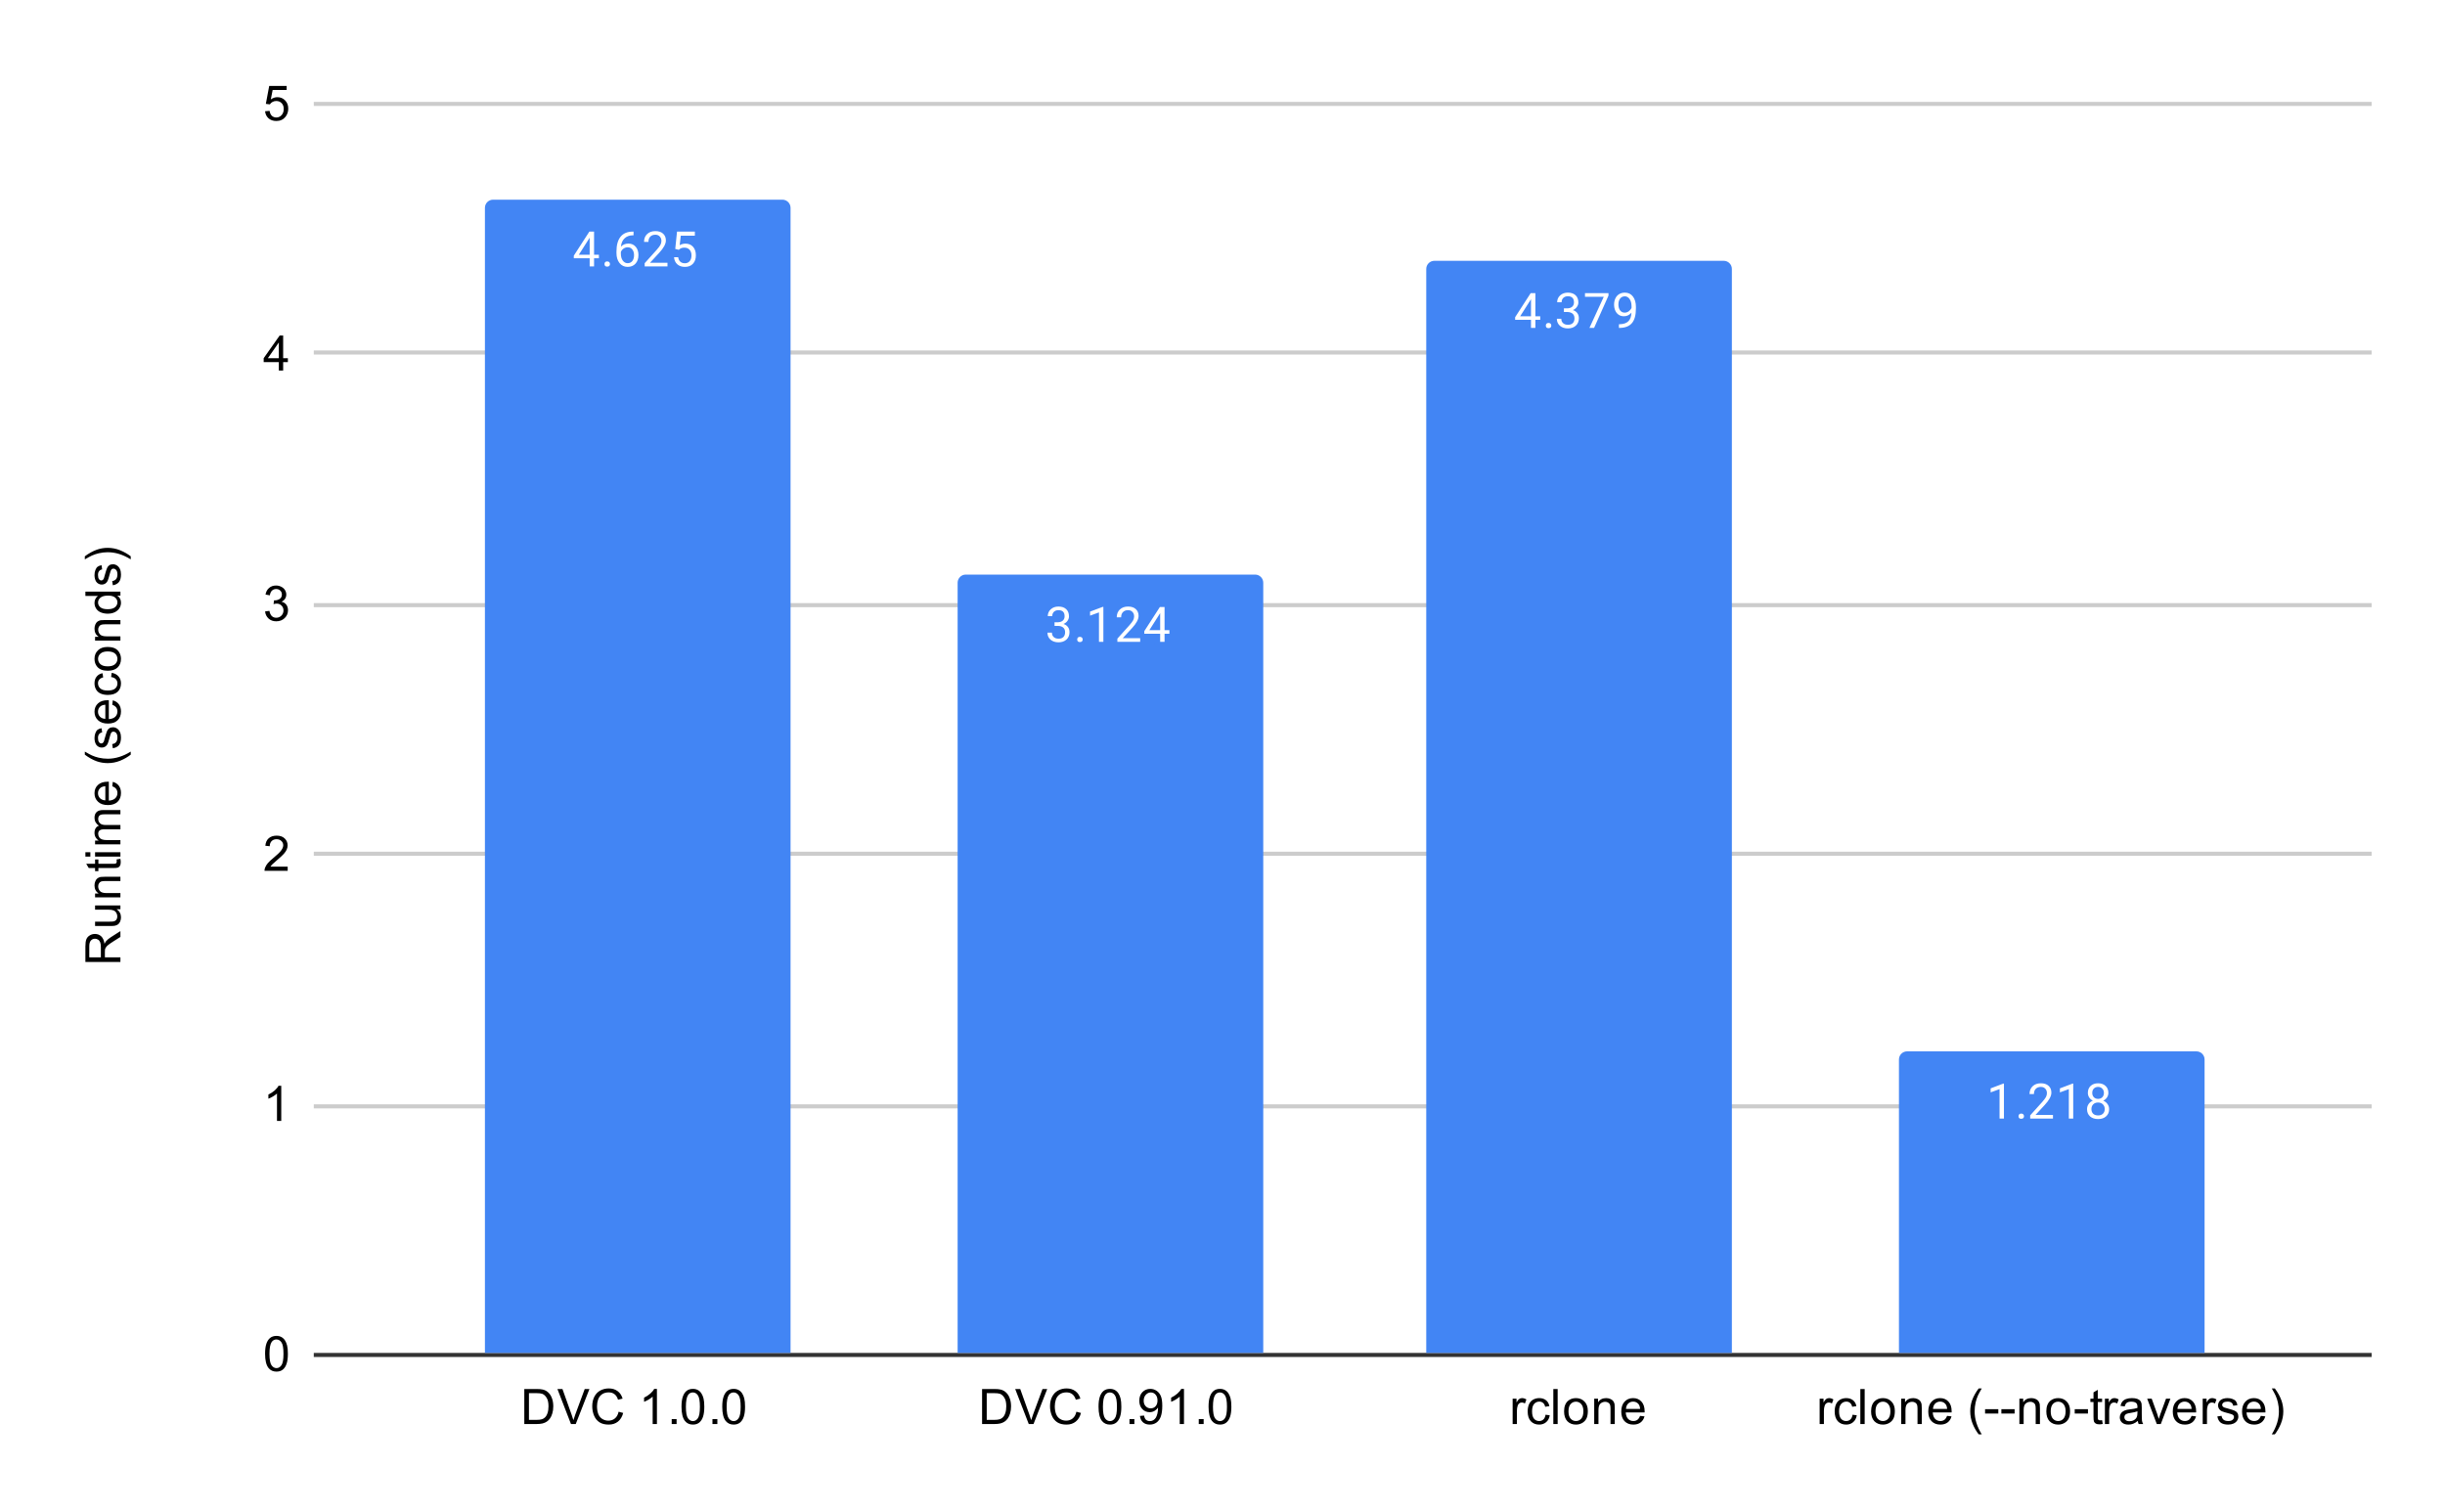 <svg version="1.1" viewBox="0.0 0.0 600.0 371.0" fill="none" stroke="none" stroke-linecap="square" stroke-miterlimit="10" width="600" height="371" xmlns:xlink="http://www.w3.org/1999/xlink" xmlns="http://www.w3.org/2000/svg"><path fill="#ffffff" d="M0 0L600.0 0L600.0 371.0L0 371.0L0 0Z" fill-rule="nonzero"/><path stroke="#333333" stroke-width="1.0" stroke-linecap="butt" d="M77.5 332.5L581.5 332.5" fill-rule="nonzero"/><path stroke="#cccccc" stroke-width="1.0" stroke-linecap="butt" d="M77.5 271.5L581.5 271.5" fill-rule="nonzero"/><path stroke="#cccccc" stroke-width="1.0" stroke-linecap="butt" d="M77.5 209.5L581.5 209.5" fill-rule="nonzero"/><path stroke="#cccccc" stroke-width="1.0" stroke-linecap="butt" d="M77.5 148.5L581.5 148.5" fill-rule="nonzero"/><path stroke="#cccccc" stroke-width="1.0" stroke-linecap="butt" d="M77.5 86.5L581.5 86.5" fill-rule="nonzero"/><path stroke="#cccccc" stroke-width="1.0" stroke-linecap="butt" d="M77.5 25.5L581.5 25.5" fill-rule="nonzero"/><clipPath id="id_0"><path d="M77.55 25.55L581.45 25.55L581.45 332.45L77.55 332.45L77.55 25.55Z" clip-rule="nonzero"/></clipPath><path stroke="#000000" stroke-width="0.0" stroke-linecap="butt" stroke-opacity="0.0" clip-path="url(#id_0)" d="M194.0 332.0L119.0 332.0L119.0 51.0C119.0 49.895 119.895 49.0 121.0 49.0L192.0 49.0C193.105 49.0 194.0 49.895 194.0 51.0Z" fill-rule="nonzero"/><path fill="#4285f4" clip-path="url(#id_0)" d="M194.0 332.0L119.0 332.0L119.0 51.0C119.0 49.895 119.895 49.0 121.0 49.0L192.0 49.0C193.105 49.0 194.0 49.895 194.0 51.0Z" fill-rule="nonzero"/><path stroke="#000000" stroke-width="0.0" stroke-linecap="butt" stroke-opacity="0.0" clip-path="url(#id_0)" d="M310.0 332.0L235.0 332.0L235.0 143.0C235.0 141.895 235.895 141.0 237.0 141.0L308.0 141.0C309.105 141.0 310.0 141.895 310.0 143.0Z" fill-rule="nonzero"/><path fill="#4285f4" clip-path="url(#id_0)" d="M310.0 332.0L235.0 332.0L235.0 143.0C235.0 141.895 235.895 141.0 237.0 141.0L308.0 141.0C309.105 141.0 310.0 141.895 310.0 143.0Z" fill-rule="nonzero"/><path stroke="#000000" stroke-width="0.0" stroke-linecap="butt" stroke-opacity="0.0" clip-path="url(#id_0)" d="M425.0 332.0L350.0 332.0L350.0 66.0C350.0 64.895 350.895 64.0 352.0 64.0L423.0 64.0C424.105 64.0 425.0 64.895 425.0 66.0Z" fill-rule="nonzero"/><path fill="#4285f4" clip-path="url(#id_0)" d="M425.0 332.0L350.0 332.0L350.0 66.0C350.0 64.895 350.895 64.0 352.0 64.0L423.0 64.0C424.105 64.0 425.0 64.895 425.0 66.0Z" fill-rule="nonzero"/><path stroke="#000000" stroke-width="0.0" stroke-linecap="butt" stroke-opacity="0.0" clip-path="url(#id_0)" d="M541.0 332.0L466.0 332.0L466.0 260.0C466.0 258.895 466.895 258.0 468.0 258.0L539.0 258.0C540.105 258.0 541.0 258.895 541.0 260.0Z" fill-rule="nonzero"/><path fill="#4285f4" clip-path="url(#id_0)" d="M541.0 332.0L466.0 332.0L466.0 260.0C466.0 258.895 466.895 258.0 468.0 258.0L539.0 258.0C540.105 258.0 541.0 258.895 541.0 260.0Z" fill-rule="nonzero"/><path stroke="#4285f4" stroke-width="3.0" stroke-linejoin="round" stroke-linecap="round" d="M145.781 62.508L146.969 62.508L146.969 63.383L145.781 63.383L145.781 65.368L144.703 65.368L144.703 63.383L140.812 63.383L140.812 62.742L144.625 56.836L145.781 56.836L145.781 62.508ZM142.047 62.508L144.703 62.508L144.703 58.321L144.562 58.555L142.047 62.508ZM148.344 64.805Q148.344 64.524 148.5 64.336Q148.672 64.149 149.0 64.149Q149.344 64.149 149.516 64.336Q149.688 64.524 149.688 64.805Q149.688 65.071 149.516 65.258Q149.344 65.43 149.0 65.43Q148.672 65.43 148.5 65.258Q148.344 65.071 148.344 64.805ZM155.469 56.836L155.469 57.742L155.266 57.742Q154.0 57.774 153.25 58.508Q152.5 59.227 152.375 60.539Q153.062 59.774 154.219 59.774Q155.328 59.774 156.0 60.555Q156.672 61.336 156.672 62.586Q156.672 63.899 155.953 64.696Q155.234 65.493 154.016 65.493Q152.797 65.493 152.031 64.555Q151.281 63.602 151.281 62.117L151.281 61.711Q151.281 59.352 152.281 58.102Q153.281 56.852 155.266 56.836L155.469 56.836ZM154.047 60.68Q153.484 60.68 153.016 61.008Q152.547 61.336 152.359 61.852L152.359 62.242Q152.359 63.305 152.828 63.946Q153.312 64.586 154.016 64.586Q154.75 64.586 155.172 64.055Q155.594 63.508 155.594 62.633Q155.594 61.758 155.172 61.227Q154.75 60.68 154.047 60.68ZM163.797 65.368L158.203 65.368L158.203 64.586L161.156 61.305Q161.812 60.555 162.062 60.102Q162.312 59.633 162.312 59.133Q162.312 58.461 161.906 58.039Q161.516 57.602 160.828 57.602Q160.031 57.602 159.578 58.071Q159.125 58.524 159.125 59.352L158.047 59.352Q158.047 58.164 158.797 57.446Q159.562 56.711 160.828 56.711Q162.031 56.711 162.719 57.336Q163.406 57.961 163.406 59.008Q163.406 60.258 161.797 62.008L159.516 64.477L163.797 64.477L163.797 65.368ZM165.703 61.086L166.141 56.836L170.516 56.836L170.516 57.836L167.062 57.836L166.797 60.164Q167.438 59.789 168.234 59.789Q169.391 59.789 170.078 60.571Q170.766 61.336 170.766 62.649Q170.766 63.961 170.047 64.727Q169.344 65.493 168.062 65.493Q166.938 65.493 166.219 64.868Q165.5 64.227 165.406 63.117L166.422 63.117Q166.531 63.852 166.953 64.227Q167.375 64.602 168.062 64.602Q168.812 64.602 169.25 64.086Q169.688 63.571 169.688 62.664Q169.688 61.805 169.219 61.289Q168.75 60.774 167.969 60.774Q167.266 60.774 166.859 61.071L166.578 61.305L165.703 61.086Z" fill-rule="nonzero"/><path fill="#ffffff" d="M145.781 62.508L146.969 62.508L146.969 63.383L145.781 63.383L145.781 65.368L144.703 65.368L144.703 63.383L140.812 63.383L140.812 62.742L144.625 56.836L145.781 56.836L145.781 62.508ZM142.047 62.508L144.703 62.508L144.703 58.321L144.562 58.555L142.047 62.508ZM148.344 64.805Q148.344 64.524 148.5 64.336Q148.672 64.149 149.0 64.149Q149.344 64.149 149.516 64.336Q149.688 64.524 149.688 64.805Q149.688 65.071 149.516 65.258Q149.344 65.43 149.0 65.43Q148.672 65.43 148.5 65.258Q148.344 65.071 148.344 64.805ZM155.469 56.836L155.469 57.742L155.266 57.742Q154.0 57.774 153.25 58.508Q152.5 59.227 152.375 60.539Q153.062 59.774 154.219 59.774Q155.328 59.774 156.0 60.555Q156.672 61.336 156.672 62.586Q156.672 63.899 155.953 64.696Q155.234 65.493 154.016 65.493Q152.797 65.493 152.031 64.555Q151.281 63.602 151.281 62.117L151.281 61.711Q151.281 59.352 152.281 58.102Q153.281 56.852 155.266 56.836L155.469 56.836ZM154.047 60.68Q153.484 60.68 153.016 61.008Q152.547 61.336 152.359 61.852L152.359 62.242Q152.359 63.305 152.828 63.946Q153.312 64.586 154.016 64.586Q154.75 64.586 155.172 64.055Q155.594 63.508 155.594 62.633Q155.594 61.758 155.172 61.227Q154.75 60.68 154.047 60.68ZM163.797 65.368L158.203 65.368L158.203 64.586L161.156 61.305Q161.812 60.555 162.062 60.102Q162.312 59.633 162.312 59.133Q162.312 58.461 161.906 58.039Q161.516 57.602 160.828 57.602Q160.031 57.602 159.578 58.071Q159.125 58.524 159.125 59.352L158.047 59.352Q158.047 58.164 158.797 57.446Q159.562 56.711 160.828 56.711Q162.031 56.711 162.719 57.336Q163.406 57.961 163.406 59.008Q163.406 60.258 161.797 62.008L159.516 64.477L163.797 64.477L163.797 65.368ZM165.703 61.086L166.141 56.836L170.516 56.836L170.516 57.836L167.062 57.836L166.797 60.164Q167.438 59.789 168.234 59.789Q169.391 59.789 170.078 60.571Q170.766 61.336 170.766 62.649Q170.766 63.961 170.047 64.727Q169.344 65.493 168.062 65.493Q166.938 65.493 166.219 64.868Q165.5 64.227 165.406 63.117L166.422 63.117Q166.531 63.852 166.953 64.227Q167.375 64.602 168.062 64.602Q168.812 64.602 169.25 64.086Q169.688 63.571 169.688 62.664Q169.688 61.805 169.219 61.289Q168.75 60.774 167.969 60.774Q167.266 60.774 166.859 61.071L166.578 61.305L165.703 61.086Z" fill-rule="nonzero"/><path stroke="#4285f4" stroke-width="3.0" stroke-linejoin="round" stroke-linecap="round" d="M258.781 152.702L259.594 152.702Q260.375 152.686 260.812 152.296Q261.25 151.905 261.25 151.233Q261.25 149.733 259.75 149.733Q259.047 149.733 258.625 150.14Q258.219 150.546 258.219 151.202L257.125 151.202Q257.125 150.186 257.859 149.515Q258.609 148.843 259.75 148.843Q260.953 148.843 261.641 149.483Q262.328 150.124 262.328 151.265Q262.328 151.827 261.969 152.343Q261.609 152.858 260.984 153.124Q261.688 153.343 262.062 153.858Q262.453 154.374 262.453 155.124Q262.453 156.265 261.703 156.952Q260.953 157.624 259.75 157.624Q258.562 157.624 257.797 156.968Q257.047 156.311 257.047 155.249L258.141 155.249Q258.141 155.921 258.578 156.327Q259.016 156.733 259.766 156.733Q260.547 156.733 260.953 156.327Q261.375 155.905 261.375 155.14Q261.375 154.405 260.922 154.015Q260.469 153.608 259.594 153.593L258.781 153.593L258.781 152.702ZM264.344 156.936Q264.344 156.655 264.5 156.468Q264.672 156.28 265.0 156.28Q265.344 156.28 265.516 156.468Q265.688 156.655 265.688 156.936Q265.688 157.202 265.516 157.39Q265.344 157.561 265.0 157.561Q264.672 157.561 264.5 157.39Q264.344 157.202 264.344 156.936ZM270.766 157.499L269.688 157.499L269.688 150.28L267.5 151.077L267.5 150.093L270.609 148.921L270.766 148.921L270.766 157.499ZM279.797 157.499L274.203 157.499L274.203 156.718L277.156 153.436Q277.812 152.686 278.062 152.233Q278.312 151.765 278.312 151.265Q278.312 150.593 277.906 150.171Q277.516 149.733 276.828 149.733Q276.031 149.733 275.578 150.202Q275.125 150.655 275.125 151.483L274.047 151.483Q274.047 150.296 274.797 149.577Q275.562 148.843 276.828 148.843Q278.031 148.843 278.719 149.468Q279.406 150.093 279.406 151.14Q279.406 152.39 277.797 154.14L275.516 156.608L279.797 156.608L279.797 157.499ZM285.781 154.64L286.969 154.64L286.969 155.515L285.781 155.515L285.781 157.499L284.703 157.499L284.703 155.515L280.812 155.515L280.812 154.874L284.625 148.968L285.781 148.968L285.781 154.64ZM282.047 154.64L284.703 154.64L284.703 150.452L284.562 150.686L282.047 154.64Z" fill-rule="nonzero"/><path fill="#ffffff" d="M258.781 152.702L259.594 152.702Q260.375 152.686 260.812 152.296Q261.25 151.905 261.25 151.233Q261.25 149.733 259.75 149.733Q259.047 149.733 258.625 150.14Q258.219 150.546 258.219 151.202L257.125 151.202Q257.125 150.186 257.859 149.515Q258.609 148.843 259.75 148.843Q260.953 148.843 261.641 149.483Q262.328 150.124 262.328 151.265Q262.328 151.827 261.969 152.343Q261.609 152.858 260.984 153.124Q261.688 153.343 262.062 153.858Q262.453 154.374 262.453 155.124Q262.453 156.265 261.703 156.952Q260.953 157.624 259.75 157.624Q258.562 157.624 257.797 156.968Q257.047 156.311 257.047 155.249L258.141 155.249Q258.141 155.921 258.578 156.327Q259.016 156.733 259.766 156.733Q260.547 156.733 260.953 156.327Q261.375 155.905 261.375 155.14Q261.375 154.405 260.922 154.015Q260.469 153.608 259.594 153.593L258.781 153.593L258.781 152.702ZM264.344 156.936Q264.344 156.655 264.5 156.468Q264.672 156.28 265.0 156.28Q265.344 156.28 265.516 156.468Q265.688 156.655 265.688 156.936Q265.688 157.202 265.516 157.39Q265.344 157.561 265.0 157.561Q264.672 157.561 264.5 157.39Q264.344 157.202 264.344 156.936ZM270.766 157.499L269.688 157.499L269.688 150.28L267.5 151.077L267.5 150.093L270.609 148.921L270.766 148.921L270.766 157.499ZM279.797 157.499L274.203 157.499L274.203 156.718L277.156 153.436Q277.812 152.686 278.062 152.233Q278.312 151.765 278.312 151.265Q278.312 150.593 277.906 150.171Q277.516 149.733 276.828 149.733Q276.031 149.733 275.578 150.202Q275.125 150.655 275.125 151.483L274.047 151.483Q274.047 150.296 274.797 149.577Q275.562 148.843 276.828 148.843Q278.031 148.843 278.719 149.468Q279.406 150.093 279.406 151.14Q279.406 152.39 277.797 154.14L275.516 156.608L279.797 156.608L279.797 157.499ZM285.781 154.64L286.969 154.64L286.969 155.515L285.781 155.515L285.781 157.499L284.703 157.499L284.703 155.515L280.812 155.515L280.812 154.874L284.625 148.968L285.781 148.968L285.781 154.64ZM282.047 154.64L284.703 154.64L284.703 150.452L284.562 150.686L282.047 154.64Z" fill-rule="nonzero"/><path stroke="#4285f4" stroke-width="3.0" stroke-linejoin="round" stroke-linecap="round" d="M376.781 77.608L377.969 77.608L377.969 78.483L376.781 78.483L376.781 80.467L375.703 80.467L375.703 78.483L371.812 78.483L371.812 77.842L375.625 71.936L376.781 71.936L376.781 77.608ZM373.047 77.608L375.703 77.608L375.703 73.42L375.562 73.654L373.047 77.608ZM379.344 79.904Q379.344 79.623 379.5 79.436Q379.672 79.248 380.0 79.248Q380.344 79.248 380.516 79.436Q380.688 79.623 380.688 79.904Q380.688 80.17 380.516 80.358Q380.344 80.529 380.0 80.529Q379.672 80.529 379.5 80.358Q379.344 80.17 379.344 79.904ZM383.781 75.67L384.594 75.67Q385.375 75.654 385.812 75.264Q386.25 74.873 386.25 74.201Q386.25 72.701 384.75 72.701Q384.047 72.701 383.625 73.108Q383.219 73.514 383.219 74.17L382.125 74.17Q382.125 73.154 382.859 72.483Q383.609 71.811 384.75 71.811Q385.953 71.811 386.641 72.451Q387.328 73.092 387.328 74.233Q387.328 74.795 386.969 75.311Q386.609 75.826 385.984 76.092Q386.688 76.311 387.062 76.826Q387.453 77.342 387.453 78.092Q387.453 79.233 386.703 79.92Q385.953 80.592 384.75 80.592Q383.562 80.592 382.797 79.936Q382.047 79.279 382.047 78.217L383.141 78.217Q383.141 78.889 383.578 79.295Q384.016 79.701 384.766 79.701Q385.547 79.701 385.953 79.295Q386.375 78.873 386.375 78.108Q386.375 77.373 385.922 76.983Q385.469 76.576 384.594 76.561L383.781 76.561L383.781 75.67ZM394.719 72.545L391.188 80.467L390.047 80.467L393.562 72.826L388.953 72.826L388.953 71.936L394.719 71.936L394.719 72.545ZM400.359 76.717Q400.031 77.123 399.547 77.373Q399.078 77.608 398.516 77.608Q397.781 77.608 397.234 77.248Q396.688 76.889 396.391 76.233Q396.094 75.561 396.094 74.764Q396.094 73.92 396.406 73.233Q396.734 72.545 397.328 72.186Q397.938 71.811 398.734 71.811Q400.0 71.811 400.719 72.764Q401.453 73.717 401.453 75.342L401.453 75.654Q401.453 78.154 400.469 79.295Q399.484 80.436 397.5 80.467L397.281 80.467L397.281 79.561L397.516 79.561Q398.859 79.529 399.578 78.858Q400.297 78.186 400.359 76.717ZM398.688 76.717Q399.234 76.717 399.688 76.389Q400.156 76.045 400.375 75.561L400.375 75.123Q400.375 74.061 399.906 73.389Q399.438 72.717 398.734 72.717Q398.016 72.717 397.578 73.264Q397.156 73.811 397.156 74.717Q397.156 75.592 397.562 76.154Q397.984 76.717 398.688 76.717Z" fill-rule="nonzero"/><path fill="#ffffff" d="M376.781 77.608L377.969 77.608L377.969 78.483L376.781 78.483L376.781 80.467L375.703 80.467L375.703 78.483L371.812 78.483L371.812 77.842L375.625 71.936L376.781 71.936L376.781 77.608ZM373.047 77.608L375.703 77.608L375.703 73.42L375.562 73.654L373.047 77.608ZM379.344 79.904Q379.344 79.623 379.5 79.436Q379.672 79.248 380.0 79.248Q380.344 79.248 380.516 79.436Q380.688 79.623 380.688 79.904Q380.688 80.17 380.516 80.358Q380.344 80.529 380.0 80.529Q379.672 80.529 379.5 80.358Q379.344 80.17 379.344 79.904ZM383.781 75.67L384.594 75.67Q385.375 75.654 385.812 75.264Q386.25 74.873 386.25 74.201Q386.25 72.701 384.75 72.701Q384.047 72.701 383.625 73.108Q383.219 73.514 383.219 74.17L382.125 74.17Q382.125 73.154 382.859 72.483Q383.609 71.811 384.75 71.811Q385.953 71.811 386.641 72.451Q387.328 73.092 387.328 74.233Q387.328 74.795 386.969 75.311Q386.609 75.826 385.984 76.092Q386.688 76.311 387.062 76.826Q387.453 77.342 387.453 78.092Q387.453 79.233 386.703 79.92Q385.953 80.592 384.75 80.592Q383.562 80.592 382.797 79.936Q382.047 79.279 382.047 78.217L383.141 78.217Q383.141 78.889 383.578 79.295Q384.016 79.701 384.766 79.701Q385.547 79.701 385.953 79.295Q386.375 78.873 386.375 78.108Q386.375 77.373 385.922 76.983Q385.469 76.576 384.594 76.561L383.781 76.561L383.781 75.67ZM394.719 72.545L391.188 80.467L390.047 80.467L393.562 72.826L388.953 72.826L388.953 71.936L394.719 71.936L394.719 72.545ZM400.359 76.717Q400.031 77.123 399.547 77.373Q399.078 77.608 398.516 77.608Q397.781 77.608 397.234 77.248Q396.688 76.889 396.391 76.233Q396.094 75.561 396.094 74.764Q396.094 73.92 396.406 73.233Q396.734 72.545 397.328 72.186Q397.938 71.811 398.734 71.811Q400.0 71.811 400.719 72.764Q401.453 73.717 401.453 75.342L401.453 75.654Q401.453 78.154 400.469 79.295Q399.484 80.436 397.5 80.467L397.281 80.467L397.281 79.561L397.516 79.561Q398.859 79.529 399.578 78.858Q400.297 78.186 400.359 76.717ZM398.688 76.717Q399.234 76.717 399.688 76.389Q400.156 76.045 400.375 75.561L400.375 75.123Q400.375 74.061 399.906 73.389Q399.438 72.717 398.734 72.717Q398.016 72.717 397.578 73.264Q397.156 73.811 397.156 74.717Q397.156 75.592 397.562 76.154Q397.984 76.717 398.688 76.717Z" fill-rule="nonzero"/><path stroke="#4285f4" stroke-width="3.0" stroke-linejoin="round" stroke-linecap="round" d="M491.766 274.489L490.688 274.489L490.688 267.27L488.5 268.067L488.5 267.083L491.609 265.911L491.766 265.911L491.766 274.489ZM495.344 273.927Q495.344 273.645 495.5 273.458Q495.672 273.27 496.0 273.27Q496.344 273.27 496.516 273.458Q496.688 273.645 496.688 273.927Q496.688 274.192 496.516 274.38Q496.344 274.552 496.0 274.552Q495.672 274.552 495.5 274.38Q495.344 274.192 495.344 273.927ZM503.797 274.489L498.203 274.489L498.203 273.708L501.156 270.427Q501.812 269.677 502.062 269.224Q502.312 268.755 502.312 268.255Q502.312 267.583 501.906 267.161Q501.516 266.724 500.828 266.724Q500.031 266.724 499.578 267.192Q499.125 267.645 499.125 268.474L498.047 268.474Q498.047 267.286 498.797 266.567Q499.562 265.833 500.828 265.833Q502.031 265.833 502.719 266.458Q503.406 267.083 503.406 268.13Q503.406 269.38 501.797 271.13L499.516 273.599L503.797 273.599L503.797 274.489ZM508.766 274.489L507.688 274.489L507.688 267.27L505.5 268.067L505.5 267.083L508.609 265.911L508.766 265.911L508.766 274.489ZM517.391 268.177Q517.391 268.817 517.047 269.317Q516.703 269.817 516.141 270.099Q516.797 270.38 517.188 270.942Q517.578 271.489 517.578 272.192Q517.578 273.286 516.828 273.958Q516.094 274.614 514.875 274.614Q513.641 274.614 512.891 273.958Q512.156 273.286 512.156 272.192Q512.156 271.489 512.531 270.942Q512.906 270.38 513.578 270.099Q513.016 269.817 512.688 269.317Q512.359 268.817 512.359 268.177Q512.359 267.099 513.047 266.474Q513.734 265.833 514.875 265.833Q516.0 265.833 516.688 266.474Q517.391 267.099 517.391 268.177ZM516.5 272.161Q516.5 271.442 516.047 271.005Q515.594 270.552 514.859 270.552Q514.125 270.552 513.672 271.005Q513.234 271.442 513.234 272.177Q513.234 272.895 513.672 273.317Q514.109 273.724 514.875 273.724Q515.625 273.724 516.062 273.302Q516.5 272.88 516.5 272.161ZM514.875 266.724Q514.234 266.724 513.828 267.13Q513.438 267.52 513.438 268.208Q513.438 268.849 513.828 269.255Q514.219 269.661 514.859 269.661Q515.516 269.661 515.906 269.255Q516.297 268.849 516.297 268.208Q516.297 267.552 515.891 267.145Q515.484 266.724 514.875 266.724Z" fill-rule="nonzero"/><path fill="#ffffff" d="M491.766 274.489L490.688 274.489L490.688 267.27L488.5 268.067L488.5 267.083L491.609 265.911L491.766 265.911L491.766 274.489ZM495.344 273.927Q495.344 273.645 495.5 273.458Q495.672 273.27 496.0 273.27Q496.344 273.27 496.516 273.458Q496.688 273.645 496.688 273.927Q496.688 274.192 496.516 274.38Q496.344 274.552 496.0 274.552Q495.672 274.552 495.5 274.38Q495.344 274.192 495.344 273.927ZM503.797 274.489L498.203 274.489L498.203 273.708L501.156 270.427Q501.812 269.677 502.062 269.224Q502.312 268.755 502.312 268.255Q502.312 267.583 501.906 267.161Q501.516 266.724 500.828 266.724Q500.031 266.724 499.578 267.192Q499.125 267.645 499.125 268.474L498.047 268.474Q498.047 267.286 498.797 266.567Q499.562 265.833 500.828 265.833Q502.031 265.833 502.719 266.458Q503.406 267.083 503.406 268.13Q503.406 269.38 501.797 271.13L499.516 273.599L503.797 273.599L503.797 274.489ZM508.766 274.489L507.688 274.489L507.688 267.27L505.5 268.067L505.5 267.083L508.609 265.911L508.766 265.911L508.766 274.489ZM517.391 268.177Q517.391 268.817 517.047 269.317Q516.703 269.817 516.141 270.099Q516.797 270.38 517.188 270.942Q517.578 271.489 517.578 272.192Q517.578 273.286 516.828 273.958Q516.094 274.614 514.875 274.614Q513.641 274.614 512.891 273.958Q512.156 273.286 512.156 272.192Q512.156 271.489 512.531 270.942Q512.906 270.38 513.578 270.099Q513.016 269.817 512.688 269.317Q512.359 268.817 512.359 268.177Q512.359 267.099 513.047 266.474Q513.734 265.833 514.875 265.833Q516.0 265.833 516.688 266.474Q517.391 267.099 517.391 268.177ZM516.5 272.161Q516.5 271.442 516.047 271.005Q515.594 270.552 514.859 270.552Q514.125 270.552 513.672 271.005Q513.234 271.442 513.234 272.177Q513.234 272.895 513.672 273.317Q514.109 273.724 514.875 273.724Q515.625 273.724 516.062 273.302Q516.5 272.88 516.5 272.161ZM514.875 266.724Q514.234 266.724 513.828 267.13Q513.438 267.52 513.438 268.208Q513.438 268.849 513.828 269.255Q514.219 269.661 514.859 269.661Q515.516 269.661 515.906 269.255Q516.297 268.849 516.297 268.208Q516.297 267.552 515.891 267.145Q515.484 266.724 514.875 266.724Z" fill-rule="nonzero"/><path fill="#000000" d="M29.55 236.062L20.956 236.062L20.956 232.25Q20.956 231.094 21.191 230.5Q21.425 229.906 22.019 229.547Q22.597 229.188 23.3 229.188Q24.222 229.188 24.847 229.781Q25.472 230.375 25.644 231.609Q25.863 231.156 26.066 230.922Q26.519 230.422 27.206 229.984L29.55 228.484L29.55 229.922L27.769 231.047Q26.988 231.547 26.581 231.875Q26.175 232.188 26.019 232.453Q25.847 232.703 25.769 232.969Q25.738 233.156 25.738 233.594L25.738 234.922L29.55 234.922L29.55 236.062ZM24.753 234.922L24.753 232.469Q24.753 231.703 24.597 231.266Q24.425 230.812 24.081 230.594Q23.722 230.359 23.3 230.359Q22.691 230.359 22.3 230.812Q21.909 231.25 21.909 232.203L21.909 234.922L24.753 234.922ZM29.55 223.125L28.628 223.125Q29.691 223.859 29.691 225.109Q29.691 225.656 29.488 226.141Q29.269 226.609 28.956 226.844Q28.628 227.078 28.159 227.172Q27.863 227.234 27.175 227.234L23.331 227.234L23.331 226.172L26.784 226.172Q27.597 226.172 27.894 226.109Q28.3 226.016 28.55 225.703Q28.784 225.375 28.784 224.891Q28.784 224.422 28.55 224.016Q28.3 223.594 27.878 223.422Q27.456 223.234 26.659 223.234L23.331 223.234L23.331 222.188L29.55 222.188L29.55 223.125ZM29.55 220.203L23.331 220.203L23.331 219.266L24.206 219.266Q23.191 218.578 23.191 217.281Q23.191 216.719 23.394 216.25Q23.597 215.766 23.925 215.531Q24.253 215.297 24.691 215.203Q24.988 215.156 25.722 215.156L29.55 215.156L29.55 216.203L25.769 216.203Q25.113 216.203 24.8 216.328Q24.488 216.453 24.3 216.766Q24.097 217.078 24.097 217.5Q24.097 218.172 24.534 218.672Q24.956 219.156 26.144 219.156L29.55 219.156L29.55 220.203ZM28.613 210.906L29.534 210.75Q29.628 211.203 29.628 211.547Q29.628 212.125 29.456 212.438Q29.269 212.75 28.972 212.891Q28.675 213.016 27.722 213.016L24.144 213.016L24.144 213.781L23.331 213.781L23.331 213.016L21.784 213.016L21.159 211.969L23.331 211.969L23.331 210.906L24.144 210.906L24.144 211.969L27.784 211.969Q28.238 211.969 28.363 211.922Q28.488 211.859 28.566 211.734Q28.644 211.609 28.644 211.375Q28.644 211.188 28.613 210.906ZM22.175 210.203L20.956 210.203L20.956 209.141L22.175 209.141L22.175 210.203ZM29.55 210.203L23.331 210.203L23.331 209.141L29.55 209.141L29.55 210.203ZM29.55 207.203L23.331 207.203L23.331 206.266L24.206 206.266Q23.738 205.969 23.472 205.484Q23.191 205.0 23.191 204.375Q23.191 203.688 23.472 203.25Q23.753 202.797 24.269 202.625Q23.191 201.875 23.191 200.703Q23.191 199.766 23.706 199.281Q24.206 198.781 25.284 198.781L29.55 198.781L29.55 199.828L25.628 199.828Q25.003 199.828 24.722 199.938Q24.441 200.031 24.269 200.297Q24.097 200.562 24.097 200.938Q24.097 201.594 24.534 202.031Q24.972 202.453 25.941 202.453L29.55 202.453L29.55 203.516L25.503 203.516Q24.8 203.516 24.456 203.781Q24.097 204.031 24.097 204.609Q24.097 205.062 24.331 205.438Q24.566 205.812 25.019 205.984Q25.472 206.156 26.316 206.156L29.55 206.156L29.55 207.203ZM27.55 192.953L27.675 191.859Q28.628 192.109 29.159 192.812Q29.691 193.516 29.691 194.594Q29.691 195.953 28.847 196.766Q28.003 197.562 26.488 197.562Q24.925 197.562 24.066 196.75Q23.191 195.938 23.191 194.656Q23.191 193.406 24.034 192.625Q24.878 191.828 26.425 191.828Q26.519 191.828 26.706 191.828L26.706 196.469Q27.738 196.406 28.284 195.891Q28.816 195.375 28.816 194.594Q28.816 194.016 28.519 193.609Q28.206 193.188 27.55 192.953ZM25.847 196.406L25.847 192.938Q25.05 193.0 24.659 193.328Q24.05 193.844 24.05 194.641Q24.05 195.375 24.534 195.875Q25.019 196.359 25.847 196.406ZM32.081 185.188Q30.972 186.062 29.503 186.672Q28.019 187.266 26.441 187.266Q25.05 187.266 23.769 186.828Q22.284 186.297 20.816 185.188L20.816 184.438Q22.034 185.141 22.55 185.375Q23.363 185.734 24.238 185.938Q25.331 186.188 26.441 186.188Q29.269 186.188 32.081 184.438L32.081 185.188ZM27.691 183.625L27.534 182.594Q28.159 182.5 28.488 182.109Q28.816 181.703 28.816 180.969Q28.816 180.25 28.534 179.906Q28.238 179.547 27.831 179.547Q27.472 179.547 27.269 179.859Q27.128 180.078 26.909 180.938Q26.613 182.094 26.409 182.547Q26.191 182.984 25.816 183.219Q25.441 183.453 24.972 183.453Q24.566 183.453 24.206 183.266Q23.847 183.078 23.613 182.75Q23.441 182.5 23.316 182.078Q23.191 181.656 23.191 181.156Q23.191 180.438 23.409 179.891Q23.613 179.328 23.972 179.062Q24.331 178.797 24.925 178.703L25.066 179.734Q24.597 179.797 24.331 180.141Q24.05 180.469 24.05 181.094Q24.05 181.812 24.3 182.125Q24.534 182.438 24.863 182.438Q25.066 182.438 25.222 182.312Q25.394 182.172 25.503 181.906Q25.566 181.75 25.769 180.969Q26.081 179.844 26.269 179.406Q26.456 178.969 26.816 178.719Q27.175 178.469 27.722 178.469Q28.253 178.469 28.722 178.781Q29.175 179.078 29.441 179.656Q29.691 180.234 29.691 180.969Q29.691 182.188 29.191 182.828Q28.675 183.453 27.691 183.625ZM27.55 172.953L27.675 171.859Q28.628 172.109 29.159 172.812Q29.691 173.516 29.691 174.594Q29.691 175.953 28.847 176.766Q28.003 177.562 26.488 177.562Q24.925 177.562 24.066 176.75Q23.191 175.938 23.191 174.656Q23.191 173.406 24.034 172.625Q24.878 171.828 26.425 171.828Q26.519 171.828 26.706 171.828L26.706 176.469Q27.738 176.406 28.284 175.891Q28.816 175.375 28.816 174.594Q28.816 174.016 28.519 173.609Q28.206 173.188 27.55 172.953ZM25.847 176.406L25.847 172.938Q25.05 173.0 24.659 173.328Q24.05 173.844 24.05 174.641Q24.05 175.375 24.534 175.875Q25.019 176.359 25.847 176.406ZM27.269 166.141L27.409 165.109Q28.472 165.281 29.081 165.984Q29.691 166.688 29.691 167.703Q29.691 168.984 28.863 169.766Q28.019 170.531 26.456 170.531Q25.456 170.531 24.706 170.203Q23.941 169.859 23.566 169.188Q23.191 168.5 23.191 167.688Q23.191 166.688 23.706 166.047Q24.206 165.391 25.159 165.203L25.316 166.234Q24.691 166.375 24.378 166.75Q24.05 167.125 24.05 167.656Q24.05 168.453 24.628 168.953Q25.191 169.453 26.425 169.453Q27.691 169.453 28.253 168.969Q28.816 168.484 28.816 167.719Q28.816 167.094 28.441 166.688Q28.066 166.266 27.269 166.141ZM26.441 164.594Q24.706 164.594 23.878 163.641Q23.191 162.844 23.191 161.688Q23.191 160.406 24.034 159.594Q24.863 158.766 26.347 158.766Q27.55 158.766 28.238 159.125Q28.925 159.484 29.316 160.188Q29.691 160.875 29.691 161.688Q29.691 162.984 28.863 163.797Q28.019 164.594 26.441 164.594ZM26.441 163.516Q27.628 163.516 28.222 163.0Q28.816 162.469 28.816 161.688Q28.816 160.891 28.222 160.375Q27.628 159.859 26.409 159.859Q25.253 159.859 24.659 160.391Q24.066 160.906 24.066 161.688Q24.066 162.469 24.659 163.0Q25.238 163.516 26.441 163.516ZM29.55 157.203L23.331 157.203L23.331 156.266L24.206 156.266Q23.191 155.578 23.191 154.281Q23.191 153.719 23.394 153.25Q23.597 152.766 23.925 152.531Q24.253 152.297 24.691 152.203Q24.988 152.156 25.722 152.156L29.55 152.156L29.55 153.203L25.769 153.203Q25.113 153.203 24.8 153.328Q24.488 153.453 24.3 153.766Q24.097 154.078 24.097 154.5Q24.097 155.172 24.534 155.672Q24.956 156.156 26.144 156.156L29.55 156.156L29.55 157.203ZM29.55 146.172L28.769 146.172Q29.691 146.766 29.691 147.906Q29.691 148.656 29.284 149.281Q28.863 149.906 28.128 150.25Q27.394 150.594 26.441 150.594Q25.519 150.594 24.753 150.281Q23.988 149.969 23.597 149.344Q23.191 148.719 23.191 147.953Q23.191 147.391 23.425 146.953Q23.659 146.516 24.034 146.234L20.956 146.234L20.956 145.188L29.55 145.188L29.55 146.172ZM26.441 149.5Q27.644 149.5 28.238 149.0Q28.816 148.5 28.816 147.812Q28.816 147.125 28.253 146.641Q27.691 146.156 26.534 146.156Q25.253 146.156 24.659 146.656Q24.066 147.141 24.066 147.859Q24.066 148.562 24.644 149.031Q25.206 149.5 26.441 149.5ZM27.691 143.625L27.534 142.594Q28.159 142.5 28.488 142.109Q28.816 141.703 28.816 140.969Q28.816 140.25 28.534 139.906Q28.238 139.547 27.831 139.547Q27.472 139.547 27.269 139.859Q27.128 140.078 26.909 140.938Q26.613 142.094 26.409 142.547Q26.191 142.984 25.816 143.219Q25.441 143.453 24.972 143.453Q24.566 143.453 24.206 143.266Q23.847 143.078 23.613 142.75Q23.441 142.5 23.316 142.078Q23.191 141.656 23.191 141.156Q23.191 140.438 23.409 139.891Q23.613 139.328 23.972 139.062Q24.331 138.797 24.925 138.703L25.066 139.734Q24.597 139.797 24.331 140.141Q24.05 140.469 24.05 141.094Q24.05 141.812 24.3 142.125Q24.534 142.438 24.863 142.438Q25.066 142.438 25.222 142.312Q25.394 142.172 25.503 141.906Q25.566 141.75 25.769 140.969Q26.081 139.844 26.269 139.406Q26.456 138.969 26.816 138.719Q27.175 138.469 27.722 138.469Q28.253 138.469 28.722 138.781Q29.175 139.078 29.441 139.656Q29.691 140.234 29.691 140.969Q29.691 142.188 29.191 142.828Q28.675 143.453 27.691 143.625ZM32.081 136.516L32.081 137.266Q29.269 135.516 26.441 135.516Q25.347 135.516 24.253 135.766Q23.378 135.969 22.566 136.328Q22.05 136.562 20.816 137.266L20.816 136.516Q22.284 135.422 23.769 134.891Q25.05 134.438 26.441 134.438Q28.019 134.438 29.503 135.047Q30.972 135.656 32.081 136.516Z" fill-rule="nonzero"/><path fill="#000000" d="M65.05 332.216Q65.05 330.684 65.362 329.762Q65.675 328.825 66.284 328.325Q66.909 327.825 67.847 327.825Q68.534 327.825 69.05 328.106Q69.581 328.387 69.925 328.919Q70.269 329.434 70.456 330.184Q70.644 330.934 70.644 332.216Q70.644 333.731 70.331 334.653Q70.034 335.575 69.409 336.091Q68.8 336.591 67.847 336.591Q66.612 336.591 65.894 335.7Q65.05 334.637 65.05 332.216ZM66.128 332.216Q66.128 334.325 66.628 335.028Q67.128 335.731 67.847 335.731Q68.581 335.731 69.066 335.028Q69.566 334.325 69.566 332.216Q69.566 330.091 69.066 329.403Q68.581 328.7 67.831 328.7Q67.112 328.7 66.675 329.309Q66.128 330.091 66.128 332.216Z" fill-rule="nonzero"/><path fill="#000000" d="M69.019 275.07L67.972 275.07L67.972 268.351Q67.581 268.711 66.956 269.086Q66.347 269.445 65.862 269.617L65.862 268.601Q66.737 268.179 67.394 267.601Q68.066 267.007 68.347 266.445L69.019 266.445L69.019 275.07Z" fill-rule="nonzero"/><path fill="#000000" d="M70.597 212.674L70.597 213.69L64.909 213.69Q64.909 213.315 65.034 212.956Q65.253 212.377 65.722 211.815Q66.206 211.252 67.112 210.518Q68.519 209.362 69.003 208.69Q69.503 208.018 69.503 207.424Q69.503 206.799 69.05 206.377Q68.597 205.94 67.878 205.94Q67.112 205.94 66.659 206.393Q66.206 206.846 66.191 207.659L65.112 207.549Q65.222 206.331 65.941 205.706Q66.675 205.065 67.909 205.065Q69.144 205.065 69.862 205.752Q70.581 206.44 70.581 207.456Q70.581 207.971 70.362 208.471Q70.159 208.956 69.659 209.518Q69.175 210.065 68.05 211.018Q67.097 211.815 66.816 212.112Q66.55 212.393 66.378 212.674L70.597 212.674Z" fill-rule="nonzero"/><path fill="#000000" d="M65.05 150.044L66.112 149.904Q66.284 150.794 66.722 151.201Q67.159 151.591 67.784 151.591Q68.534 151.591 69.05 151.076Q69.566 150.56 69.566 149.794Q69.566 149.076 69.081 148.607Q68.612 148.123 67.878 148.123Q67.581 148.123 67.128 148.248L67.253 147.31Q67.362 147.326 67.425 147.326Q68.097 147.326 68.628 146.982Q69.175 146.623 69.175 145.888Q69.175 145.31 68.784 144.935Q68.394 144.544 67.769 144.544Q67.159 144.544 66.737 144.935Q66.331 145.326 66.222 146.091L65.159 145.904Q65.347 144.857 66.034 144.279Q66.722 143.685 67.737 143.685Q68.441 143.685 69.034 143.998Q69.628 144.294 69.941 144.81Q70.253 145.326 70.253 145.919Q70.253 146.466 69.956 146.935Q69.659 147.388 69.081 147.654Q69.831 147.826 70.253 148.388Q70.675 148.935 70.675 149.779Q70.675 150.904 69.847 151.685Q69.034 152.466 67.784 152.466Q66.659 152.466 65.909 151.794Q65.159 151.107 65.05 150.044Z" fill-rule="nonzero"/><path fill="#000000" d="M68.425 90.93L68.425 88.868L64.706 88.868L64.706 87.899L68.628 82.336L69.487 82.336L69.487 87.899L70.644 87.899L70.644 88.868L69.487 88.868L69.487 90.93L68.425 90.93ZM68.425 87.899L68.425 84.039L65.737 87.899L68.425 87.899Z" fill-rule="nonzero"/><path fill="#000000" d="M65.05 27.3L66.159 27.206Q66.284 28.019 66.722 28.425Q67.175 28.831 67.816 28.831Q68.566 28.831 69.097 28.253Q69.628 27.675 69.628 26.738Q69.628 25.831 69.112 25.316Q68.612 24.784 67.784 24.784Q67.284 24.784 66.862 25.019Q66.456 25.253 66.222 25.613L65.237 25.488L66.066 21.081L70.347 21.081L70.347 22.081L66.909 22.081L66.456 24.394Q67.222 23.847 68.066 23.847Q69.191 23.847 69.956 24.628Q70.737 25.409 70.737 26.644Q70.737 27.8 70.066 28.659Q69.237 29.691 67.816 29.691Q66.644 29.691 65.894 29.034Q65.159 28.378 65.05 27.3Z" fill-rule="nonzero"/><path fill="#000000" d="M128.663 349.45L128.663 340.856L131.632 340.856Q132.632 340.856 133.163 340.981Q133.898 341.153 134.413 341.591Q135.101 342.169 135.429 343.075Q135.773 343.966 135.773 345.106Q135.773 346.091 135.538 346.841Q135.32 347.591 134.96 348.091Q134.601 348.591 134.163 348.872Q133.741 349.153 133.148 349.309Q132.554 349.45 131.773 349.45L128.663 349.45ZM129.804 348.434L131.632 348.434Q132.491 348.434 132.976 348.278Q133.46 348.122 133.741 347.825Q134.148 347.434 134.366 346.747Q134.601 346.059 134.601 345.091Q134.601 343.747 134.148 343.028Q133.71 342.294 133.085 342.044Q132.616 341.872 131.616 341.872L129.804 341.872L129.804 348.434ZM140.116 349.45L136.788 340.856L138.023 340.856L140.257 347.106Q140.523 347.856 140.71 348.512Q140.913 347.809 141.179 347.106L143.491 340.856L144.648 340.856L141.288 349.45L140.116 349.45ZM151.804 346.434L152.929 346.731Q152.57 348.122 151.648 348.856Q150.726 349.591 149.382 349.591Q147.991 349.591 147.116 349.028Q146.241 348.466 145.788 347.403Q145.335 346.325 145.335 345.091Q145.335 343.747 145.851 342.747Q146.366 341.747 147.304 341.231Q148.257 340.716 149.398 340.716Q150.679 340.716 151.554 341.372Q152.445 342.028 152.788 343.216L151.663 343.481Q151.366 342.544 150.788 342.122Q150.226 341.684 149.366 341.684Q148.382 341.684 147.71 342.169Q147.054 342.637 146.773 343.434Q146.507 344.231 146.507 345.091Q146.507 346.184 146.82 346.997Q147.148 347.809 147.82 348.216Q148.491 348.622 149.288 348.622Q150.241 348.622 150.898 348.075Q151.57 347.528 151.804 346.434ZM161.21 349.45L160.163 349.45L160.163 342.731Q159.773 343.091 159.148 343.466Q158.538 343.825 158.054 343.997L158.054 342.981Q158.929 342.559 159.585 341.981Q160.257 341.387 160.538 340.825L161.21 340.825L161.21 349.45ZM164.835 349.45L164.835 348.247L166.038 348.247L166.038 349.45L164.835 349.45ZM167.241 345.216Q167.241 343.684 167.554 342.762Q167.866 341.825 168.476 341.325Q169.101 340.825 170.038 340.825Q170.726 340.825 171.241 341.106Q171.773 341.387 172.116 341.919Q172.46 342.434 172.648 343.184Q172.835 343.934 172.835 345.216Q172.835 346.731 172.523 347.653Q172.226 348.575 171.601 349.091Q170.991 349.591 170.038 349.591Q168.804 349.591 168.085 348.7Q167.241 347.637 167.241 345.216ZM168.32 345.216Q168.32 347.325 168.82 348.028Q169.32 348.731 170.038 348.731Q170.773 348.731 171.257 348.028Q171.757 347.325 171.757 345.216Q171.757 343.091 171.257 342.403Q170.773 341.7 170.023 341.7Q169.304 341.7 168.866 342.309Q168.32 343.091 168.32 345.216ZM174.835 349.45L174.835 348.247L176.038 348.247L176.038 349.45L174.835 349.45ZM177.241 345.216Q177.241 343.684 177.554 342.762Q177.866 341.825 178.476 341.325Q179.101 340.825 180.038 340.825Q180.726 340.825 181.241 341.106Q181.773 341.387 182.116 341.919Q182.46 342.434 182.648 343.184Q182.835 343.934 182.835 345.216Q182.835 346.731 182.523 347.653Q182.226 348.575 181.601 349.091Q180.991 349.591 180.038 349.591Q178.804 349.591 178.085 348.7Q177.241 347.637 177.241 345.216ZM178.32 345.216Q178.32 347.325 178.82 348.028Q179.32 348.731 180.038 348.731Q180.773 348.731 181.257 348.028Q181.757 347.325 181.757 345.216Q181.757 343.091 181.257 342.403Q180.773 341.7 180.023 341.7Q179.304 341.7 178.866 342.309Q178.32 343.091 178.32 345.216Z" fill-rule="nonzero"/><path fill="#000000" d="M241.002 349.45L241.002 340.856L243.971 340.856Q244.971 340.856 245.502 340.981Q246.237 341.153 246.752 341.591Q247.44 342.169 247.768 343.075Q248.112 343.966 248.112 345.106Q248.112 346.091 247.877 346.841Q247.659 347.591 247.299 348.091Q246.94 348.591 246.502 348.872Q246.08 349.153 245.487 349.309Q244.893 349.45 244.112 349.45L241.002 349.45ZM242.143 348.434L243.971 348.434Q244.83 348.434 245.315 348.278Q245.799 348.122 246.08 347.825Q246.487 347.434 246.705 346.747Q246.94 346.059 246.94 345.091Q246.94 343.747 246.487 343.028Q246.049 342.294 245.424 342.044Q244.955 341.872 243.955 341.872L242.143 341.872L242.143 348.434ZM252.455 349.45L249.127 340.856L250.362 340.856L252.596 347.106Q252.862 347.856 253.049 348.512Q253.252 347.809 253.518 347.106L255.83 340.856L256.987 340.856L253.627 349.45L252.455 349.45ZM264.143 346.434L265.268 346.731Q264.909 348.122 263.987 348.856Q263.065 349.591 261.721 349.591Q260.33 349.591 259.455 349.028Q258.58 348.466 258.127 347.403Q257.674 346.325 257.674 345.091Q257.674 343.747 258.19 342.747Q258.705 341.747 259.643 341.231Q260.596 340.716 261.737 340.716Q263.018 340.716 263.893 341.372Q264.784 342.028 265.127 343.216L264.002 343.481Q263.705 342.544 263.127 342.122Q262.565 341.684 261.705 341.684Q260.721 341.684 260.049 342.169Q259.393 342.637 259.112 343.434Q258.846 344.231 258.846 345.091Q258.846 346.184 259.159 346.997Q259.487 347.809 260.159 348.216Q260.83 348.622 261.627 348.622Q262.58 348.622 263.237 348.075Q263.909 347.528 264.143 346.434ZM269.58 345.216Q269.58 343.684 269.893 342.762Q270.205 341.825 270.815 341.325Q271.44 340.825 272.377 340.825Q273.065 340.825 273.58 341.106Q274.112 341.387 274.455 341.919Q274.799 342.434 274.987 343.184Q275.174 343.934 275.174 345.216Q275.174 346.731 274.862 347.653Q274.565 348.575 273.94 349.091Q273.33 349.591 272.377 349.591Q271.143 349.591 270.424 348.7Q269.58 347.637 269.58 345.216ZM270.659 345.216Q270.659 347.325 271.159 348.028Q271.659 348.731 272.377 348.731Q273.112 348.731 273.596 348.028Q274.096 347.325 274.096 345.216Q274.096 343.091 273.596 342.403Q273.112 341.7 272.362 341.7Q271.643 341.7 271.205 342.309Q270.659 343.091 270.659 345.216ZM277.174 349.45L277.174 348.247L278.377 348.247L278.377 349.45L277.174 349.45ZM279.737 347.466L280.752 347.372Q280.877 348.091 281.237 348.419Q281.612 348.731 282.174 348.731Q282.659 348.731 283.018 348.512Q283.393 348.278 283.627 347.919Q283.862 347.544 284.018 346.919Q284.174 346.278 284.174 345.622Q284.174 345.544 284.174 345.403Q283.862 345.903 283.315 346.231Q282.768 346.544 282.127 346.544Q281.049 346.544 280.315 345.778Q279.58 344.997 279.58 343.731Q279.58 342.419 280.346 341.622Q281.127 340.825 282.284 340.825Q283.112 340.825 283.799 341.278Q284.502 341.731 284.862 342.575Q285.221 343.403 285.221 344.981Q285.221 346.622 284.862 347.606Q284.518 348.575 283.799 349.091Q283.096 349.591 282.159 349.591Q281.143 349.591 280.502 349.044Q279.862 348.481 279.737 347.466ZM284.049 343.669Q284.049 342.762 283.565 342.231Q283.096 341.7 282.409 341.7Q281.705 341.7 281.174 342.278Q280.659 342.841 280.659 343.762Q280.659 344.575 281.159 345.091Q281.659 345.606 282.377 345.606Q283.112 345.606 283.58 345.091Q284.049 344.575 284.049 343.669ZM290.549 349.45L289.502 349.45L289.502 342.731Q289.112 343.091 288.487 343.466Q287.877 343.825 287.393 343.997L287.393 342.981Q288.268 342.559 288.924 341.981Q289.596 341.387 289.877 340.825L290.549 340.825L290.549 349.45ZM294.174 349.45L294.174 348.247L295.377 348.247L295.377 349.45L294.174 349.45ZM296.58 345.216Q296.58 343.684 296.893 342.762Q297.205 341.825 297.815 341.325Q298.44 340.825 299.377 340.825Q300.065 340.825 300.58 341.106Q301.112 341.387 301.455 341.919Q301.799 342.434 301.987 343.184Q302.174 343.934 302.174 345.216Q302.174 346.731 301.862 347.653Q301.565 348.575 300.94 349.091Q300.33 349.591 299.377 349.591Q298.143 349.591 297.424 348.7Q296.58 347.637 296.58 345.216ZM297.659 345.216Q297.659 347.325 298.159 348.028Q298.659 348.731 299.377 348.731Q300.112 348.731 300.596 348.028Q301.096 347.325 301.096 345.216Q301.096 343.091 300.596 342.403Q300.112 341.7 299.362 341.7Q298.643 341.7 298.205 342.309Q297.659 343.091 297.659 345.216Z" fill-rule="nonzero"/><path fill="#000000" d="M371.201 349.45L371.201 343.231L372.154 343.231L372.154 344.169Q372.513 343.512 372.81 343.309Q373.123 343.091 373.498 343.091Q374.029 343.091 374.576 343.419L374.216 344.403Q373.826 344.169 373.451 344.169Q373.091 344.169 372.81 344.387Q372.545 344.591 372.435 344.966Q372.248 345.528 372.248 346.184L372.248 349.45L371.201 349.45ZM379.279 347.169L380.31 347.309Q380.138 348.372 379.435 348.981Q378.732 349.591 377.716 349.591Q376.435 349.591 375.654 348.762Q374.888 347.919 374.888 346.356Q374.888 345.356 375.216 344.606Q375.56 343.841 376.232 343.466Q376.92 343.091 377.732 343.091Q378.732 343.091 379.373 343.606Q380.029 344.106 380.216 345.059L379.185 345.216Q379.045 344.591 378.67 344.278Q378.295 343.95 377.763 343.95Q376.966 343.95 376.466 344.528Q375.966 345.091 375.966 346.325Q375.966 347.591 376.451 348.153Q376.935 348.716 377.701 348.716Q378.326 348.716 378.732 348.341Q379.154 347.966 379.279 347.169ZM381.185 349.45L381.185 340.856L382.248 340.856L382.248 349.45L381.185 349.45ZM383.826 346.341Q383.826 344.606 384.779 343.778Q385.576 343.091 386.732 343.091Q388.013 343.091 388.826 343.934Q389.654 344.762 389.654 346.247Q389.654 347.45 389.295 348.137Q388.935 348.825 388.232 349.216Q387.545 349.591 386.732 349.591Q385.435 349.591 384.623 348.762Q383.826 347.919 383.826 346.341ZM384.904 346.341Q384.904 347.528 385.42 348.122Q385.951 348.716 386.732 348.716Q387.529 348.716 388.045 348.122Q388.56 347.528 388.56 346.309Q388.56 345.153 388.029 344.559Q387.513 343.966 386.732 343.966Q385.951 343.966 385.42 344.559Q384.904 345.137 384.904 346.341ZM391.216 349.45L391.216 343.231L392.154 343.231L392.154 344.106Q392.841 343.091 394.138 343.091Q394.701 343.091 395.17 343.294Q395.654 343.497 395.888 343.825Q396.123 344.153 396.216 344.591Q396.263 344.887 396.263 345.622L396.263 349.45L395.216 349.45L395.216 345.669Q395.216 345.012 395.091 344.7Q394.966 344.387 394.654 344.2Q394.341 343.997 393.92 343.997Q393.248 343.997 392.748 344.434Q392.263 344.856 392.263 346.044L392.263 349.45L391.216 349.45ZM402.466 347.45L403.56 347.575Q403.31 348.528 402.607 349.059Q401.904 349.591 400.826 349.591Q399.466 349.591 398.654 348.747Q397.857 347.903 397.857 346.387Q397.857 344.825 398.67 343.966Q399.482 343.091 400.763 343.091Q402.013 343.091 402.795 343.934Q403.591 344.778 403.591 346.325Q403.591 346.419 403.591 346.606L398.951 346.606Q399.013 347.637 399.529 348.184Q400.045 348.716 400.826 348.716Q401.404 348.716 401.81 348.419Q402.232 348.106 402.466 347.45ZM399.013 345.747L402.482 345.747Q402.42 344.95 402.091 344.559Q401.576 343.95 400.779 343.95Q400.045 343.95 399.545 344.434Q399.06 344.919 399.013 345.747Z" fill-rule="nonzero"/><path fill="#000000" d="M446.54 349.45L446.54 343.231L447.493 343.231L447.493 344.169Q447.852 343.512 448.149 343.309Q448.462 343.091 448.837 343.091Q449.368 343.091 449.915 343.419L449.555 344.403Q449.165 344.169 448.79 344.169Q448.43 344.169 448.149 344.387Q447.884 344.591 447.774 344.966Q447.587 345.528 447.587 346.184L447.587 349.45L446.54 349.45ZM454.618 347.169L455.649 347.309Q455.477 348.372 454.774 348.981Q454.071 349.591 453.055 349.591Q451.774 349.591 450.993 348.762Q450.227 347.919 450.227 346.356Q450.227 345.356 450.555 344.606Q450.899 343.841 451.571 343.466Q452.259 343.091 453.071 343.091Q454.071 343.091 454.712 343.606Q455.368 344.106 455.555 345.059L454.524 345.216Q454.384 344.591 454.009 344.278Q453.634 343.95 453.102 343.95Q452.305 343.95 451.805 344.528Q451.305 345.091 451.305 346.325Q451.305 347.591 451.79 348.153Q452.274 348.716 453.04 348.716Q453.665 348.716 454.071 348.341Q454.493 347.966 454.618 347.169ZM456.524 349.45L456.524 340.856L457.587 340.856L457.587 349.45L456.524 349.45ZM459.165 346.341Q459.165 344.606 460.118 343.778Q460.915 343.091 462.071 343.091Q463.352 343.091 464.165 343.934Q464.993 344.762 464.993 346.247Q464.993 347.45 464.634 348.137Q464.274 348.825 463.571 349.216Q462.884 349.591 462.071 349.591Q460.774 349.591 459.962 348.762Q459.165 347.919 459.165 346.341ZM460.243 346.341Q460.243 347.528 460.759 348.122Q461.29 348.716 462.071 348.716Q462.868 348.716 463.384 348.122Q463.899 347.528 463.899 346.309Q463.899 345.153 463.368 344.559Q462.852 343.966 462.071 343.966Q461.29 343.966 460.759 344.559Q460.243 345.137 460.243 346.341ZM466.555 349.45L466.555 343.231L467.493 343.231L467.493 344.106Q468.18 343.091 469.477 343.091Q470.04 343.091 470.509 343.294Q470.993 343.497 471.227 343.825Q471.462 344.153 471.555 344.591Q471.602 344.887 471.602 345.622L471.602 349.45L470.555 349.45L470.555 345.669Q470.555 345.012 470.43 344.7Q470.305 344.387 469.993 344.2Q469.68 343.997 469.259 343.997Q468.587 343.997 468.087 344.434Q467.602 344.856 467.602 346.044L467.602 349.45L466.555 349.45ZM477.805 347.45L478.899 347.575Q478.649 348.528 477.946 349.059Q477.243 349.591 476.165 349.591Q474.805 349.591 473.993 348.747Q473.196 347.903 473.196 346.387Q473.196 344.825 474.009 343.966Q474.821 343.091 476.102 343.091Q477.352 343.091 478.134 343.934Q478.93 344.778 478.93 346.325Q478.93 346.419 478.93 346.606L474.29 346.606Q474.352 347.637 474.868 348.184Q475.384 348.716 476.165 348.716Q476.743 348.716 477.149 348.419Q477.571 348.106 477.805 347.45ZM474.352 345.747L477.821 345.747Q477.759 344.95 477.43 344.559Q476.915 343.95 476.118 343.95Q475.384 343.95 474.884 344.434Q474.399 344.919 474.352 345.747ZM485.571 351.981Q484.696 350.872 484.087 349.403Q483.493 347.919 483.493 346.341Q483.493 344.95 483.93 343.669Q484.462 342.184 485.571 340.716L486.321 340.716Q485.618 341.934 485.384 342.45Q485.024 343.262 484.821 344.137Q484.571 345.231 484.571 346.341Q484.571 349.169 486.321 351.981L485.571 351.981ZM487.134 346.872L487.134 345.809L490.384 345.809L490.384 346.872L487.134 346.872ZM491.134 346.872L491.134 345.809L494.384 345.809L494.384 346.872L491.134 346.872ZM495.555 349.45L495.555 343.231L496.493 343.231L496.493 344.106Q497.18 343.091 498.477 343.091Q499.04 343.091 499.509 343.294Q499.993 343.497 500.227 343.825Q500.462 344.153 500.555 344.591Q500.602 344.887 500.602 345.622L500.602 349.45L499.555 349.45L499.555 345.669Q499.555 345.012 499.43 344.7Q499.305 344.387 498.993 344.2Q498.68 343.997 498.259 343.997Q497.587 343.997 497.087 344.434Q496.602 344.856 496.602 346.044L496.602 349.45L495.555 349.45ZM502.165 346.341Q502.165 344.606 503.118 343.778Q503.915 343.091 505.071 343.091Q506.352 343.091 507.165 343.934Q507.993 344.762 507.993 346.247Q507.993 347.45 507.634 348.137Q507.274 348.825 506.571 349.216Q505.884 349.591 505.071 349.591Q503.774 349.591 502.962 348.762Q502.165 347.919 502.165 346.341ZM503.243 346.341Q503.243 347.528 503.759 348.122Q504.29 348.716 505.071 348.716Q505.868 348.716 506.384 348.122Q506.899 347.528 506.899 346.309Q506.899 345.153 506.368 344.559Q505.852 343.966 505.071 343.966Q504.29 343.966 503.759 344.559Q503.243 345.137 503.243 346.341ZM509.134 346.872L509.134 345.809L512.384 345.809L512.384 346.872L509.134 346.872ZM515.852 348.512L516.009 349.434Q515.556 349.528 515.212 349.528Q514.634 349.528 514.321 349.356Q514.009 349.169 513.868 348.872Q513.743 348.575 513.743 347.622L513.743 344.044L512.977 344.044L512.977 343.231L513.743 343.231L513.743 341.684L514.79 341.059L514.79 343.231L515.852 343.231L515.852 344.044L514.79 344.044L514.79 347.684Q514.79 348.137 514.837 348.262Q514.899 348.387 515.024 348.466Q515.149 348.544 515.384 348.544Q515.571 348.544 515.852 348.512ZM516.54 349.45L516.54 343.231L517.493 343.231L517.493 344.169Q517.852 343.512 518.149 343.309Q518.462 343.091 518.837 343.091Q519.368 343.091 519.915 343.419L519.556 344.403Q519.165 344.169 518.79 344.169Q518.431 344.169 518.149 344.387Q517.884 344.591 517.774 344.966Q517.587 345.528 517.587 346.184L517.587 349.45L516.54 349.45ZM524.618 348.684Q524.024 349.184 523.477 349.387Q522.946 349.591 522.321 349.591Q521.29 349.591 520.743 349.091Q520.196 348.591 520.196 347.809Q520.196 347.356 520.399 346.981Q520.602 346.591 520.946 346.372Q521.29 346.137 521.712 346.028Q522.009 345.934 522.649 345.856Q523.915 345.716 524.524 345.497Q524.524 345.278 524.524 345.231Q524.524 344.575 524.227 344.309Q523.821 343.966 523.024 343.966Q522.29 343.966 521.931 344.231Q521.571 344.481 521.399 345.137L520.368 344.997Q520.509 344.341 520.837 343.934Q521.165 343.528 521.774 343.309Q522.384 343.091 523.181 343.091Q523.977 343.091 524.477 343.278Q524.977 343.466 525.212 343.747Q525.446 344.028 525.54 344.466Q525.587 344.731 525.587 345.434L525.587 346.841Q525.587 348.309 525.649 348.7Q525.727 349.091 525.931 349.45L524.821 349.45Q524.665 349.122 524.618 348.684ZM524.524 346.325Q523.946 346.559 522.806 346.731Q522.149 346.825 521.884 346.95Q521.618 347.059 521.462 347.278Q521.321 347.497 521.321 347.778Q521.321 348.2 521.634 348.481Q521.962 348.762 522.571 348.762Q523.181 348.762 523.649 348.497Q524.134 348.231 524.352 347.762Q524.524 347.403 524.524 346.716L524.524 346.325ZM529.274 349.45L526.915 343.231L528.024 343.231L529.368 346.95Q529.571 347.559 529.759 348.2Q529.899 347.716 530.149 347.028L531.54 343.231L532.618 343.231L530.259 349.45L529.274 349.45ZM537.806 347.45L538.899 347.575Q538.649 348.528 537.946 349.059Q537.243 349.591 536.165 349.591Q534.806 349.591 533.993 348.747Q533.196 347.903 533.196 346.387Q533.196 344.825 534.009 343.966Q534.821 343.091 536.102 343.091Q537.352 343.091 538.134 343.934Q538.931 344.778 538.931 346.325Q538.931 346.419 538.931 346.606L534.29 346.606Q534.352 347.637 534.868 348.184Q535.384 348.716 536.165 348.716Q536.743 348.716 537.149 348.419Q537.571 348.106 537.806 347.45ZM534.352 345.747L537.821 345.747Q537.759 344.95 537.431 344.559Q536.915 343.95 536.118 343.95Q535.384 343.95 534.884 344.434Q534.399 344.919 534.352 345.747ZM540.54 349.45L540.54 343.231L541.493 343.231L541.493 344.169Q541.852 343.512 542.149 343.309Q542.462 343.091 542.837 343.091Q543.368 343.091 543.915 343.419L543.556 344.403Q543.165 344.169 542.79 344.169Q542.431 344.169 542.149 344.387Q541.884 344.591 541.774 344.966Q541.587 345.528 541.587 346.184L541.587 349.45L540.54 349.45ZM544.134 347.591L545.165 347.434Q545.259 348.059 545.649 348.387Q546.056 348.716 546.79 348.716Q547.509 348.716 547.852 348.434Q548.212 348.137 548.212 347.731Q548.212 347.372 547.899 347.169Q547.681 347.028 546.821 346.809Q545.665 346.512 545.212 346.309Q544.774 346.091 544.54 345.716Q544.306 345.341 544.306 344.872Q544.306 344.466 544.493 344.106Q544.681 343.747 545.009 343.512Q545.259 343.341 545.681 343.216Q546.102 343.091 546.602 343.091Q547.321 343.091 547.868 343.309Q548.431 343.512 548.696 343.872Q548.962 344.231 549.056 344.825L548.024 344.966Q547.962 344.497 547.618 344.231Q547.29 343.95 546.665 343.95Q545.946 343.95 545.634 344.2Q545.321 344.434 545.321 344.762Q545.321 344.966 545.446 345.122Q545.587 345.294 545.852 345.403Q546.009 345.466 546.79 345.669Q547.915 345.981 548.352 346.169Q548.79 346.356 549.04 346.716Q549.29 347.075 549.29 347.622Q549.29 348.153 548.977 348.622Q548.681 349.075 548.102 349.341Q547.524 349.591 546.79 349.591Q545.571 349.591 544.931 349.091Q544.306 348.575 544.134 347.591ZM554.806 347.45L555.899 347.575Q555.649 348.528 554.946 349.059Q554.243 349.591 553.165 349.591Q551.806 349.591 550.993 348.747Q550.196 347.903 550.196 346.387Q550.196 344.825 551.009 343.966Q551.821 343.091 553.102 343.091Q554.352 343.091 555.134 343.934Q555.931 344.778 555.931 346.325Q555.931 346.419 555.931 346.606L551.29 346.606Q551.352 347.637 551.868 348.184Q552.384 348.716 553.165 348.716Q553.743 348.716 554.149 348.419Q554.571 348.106 554.806 347.45ZM551.352 345.747L554.821 345.747Q554.759 344.95 554.431 344.559Q553.915 343.95 553.118 343.95Q552.384 343.95 551.884 344.434Q551.399 344.919 551.352 345.747ZM558.243 351.981L557.493 351.981Q559.243 349.169 559.243 346.341Q559.243 345.247 558.993 344.153Q558.79 343.278 558.431 342.466Q558.196 341.95 557.493 340.716L558.243 340.716Q559.337 342.184 559.868 343.669Q560.321 344.95 560.321 346.341Q560.321 347.919 559.712 349.403Q559.102 350.872 558.243 351.981Z" fill-rule="nonzero"/></svg>